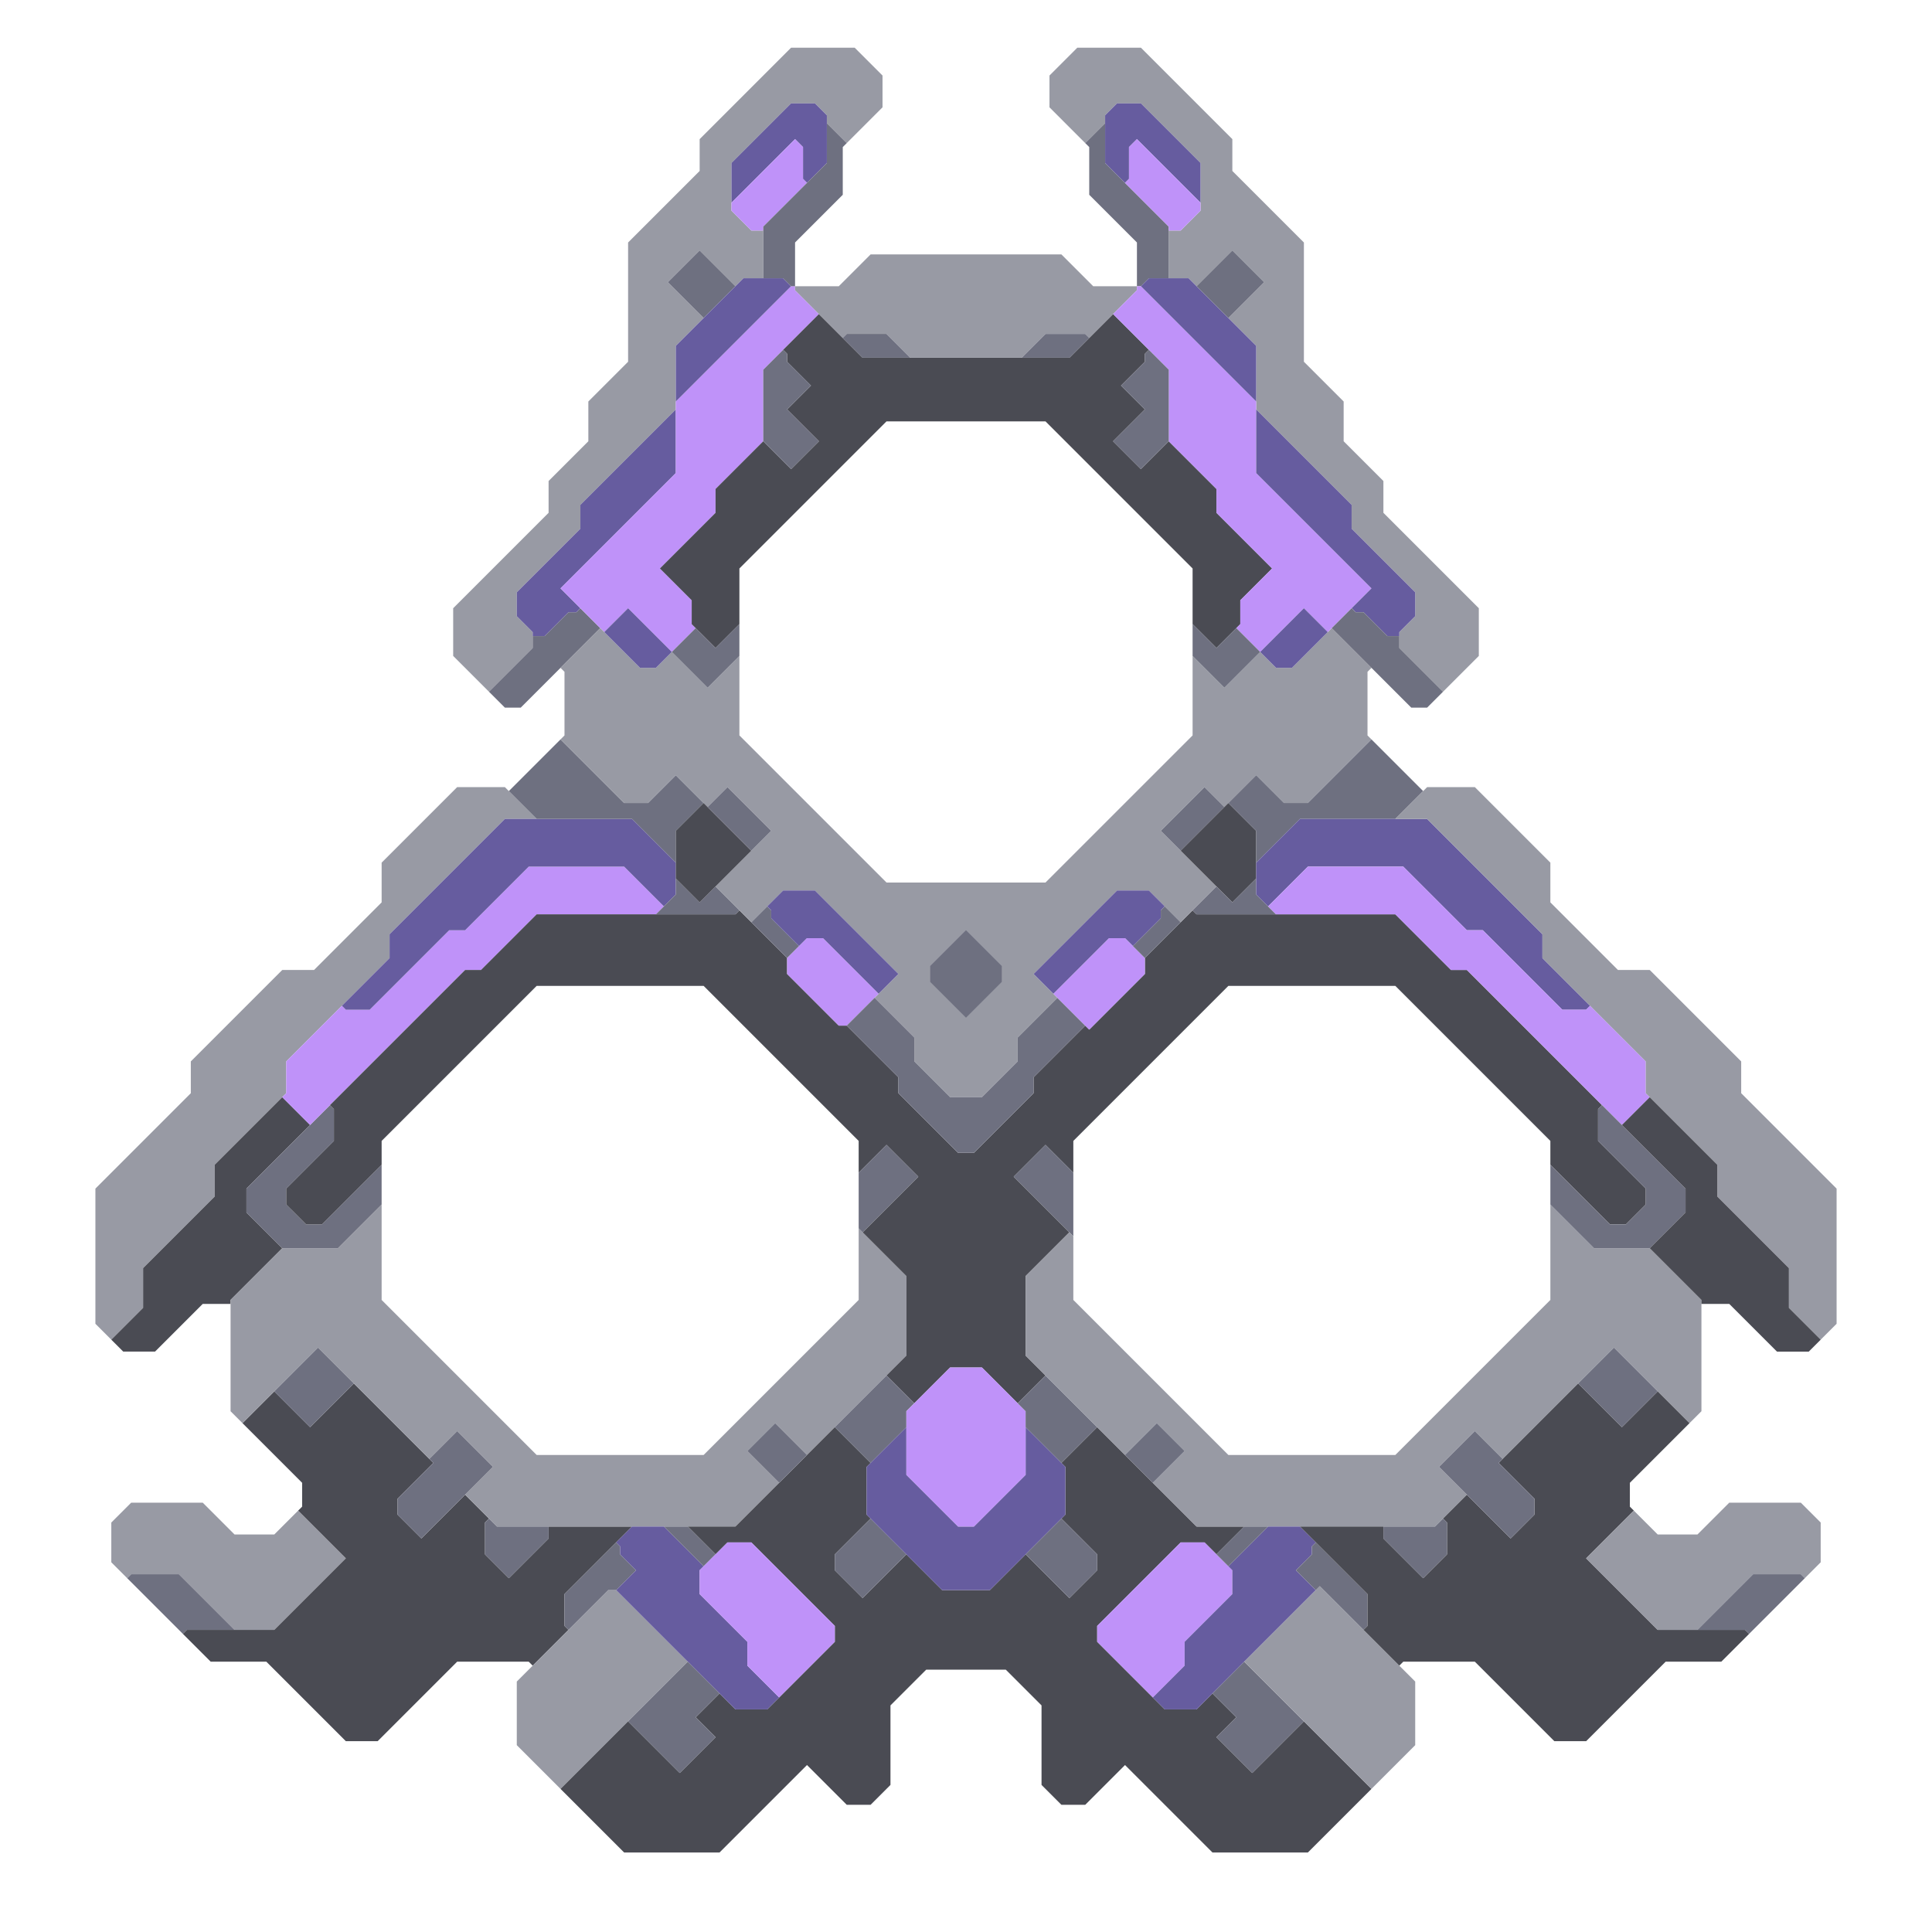 <svg xmlns="http://www.w3.org/2000/svg" width="243" height="243" style="fill-opacity:1;color-rendering:auto;color-interpolation:auto;text-rendering:auto;stroke:#000;stroke-linecap:square;stroke-miterlimit:10;shape-rendering:auto;stroke-opacity:1;fill:#000;stroke-dasharray:none;font-weight:400;stroke-width:1;font-family:&quot;Dialog&quot;;font-style:normal;stroke-linejoin:miter;font-size:12px;stroke-dashoffset:0;image-rendering:auto">
    <g style="stroke-linecap:round;fill:#989aa4;stroke:#989aa4">
        <path stroke="none" d="M12 166.5v-17l12-12v-4L35.5 122h4l8.5-8.5v-5l9.5-9.5h6l4 4h-4L49 117.5v3l-13 13v4l-9 9v4l-9 9v5l-4 4Z" style="stroke:none"/>
    </g>
    <g stroke="none" style="stroke-linecap:round;fill:#4a4b53;stroke:#4a4b53">
        <path d="m14 168.5 4-4v-5l9-9v-4l8.5-8.5 3.5 3.5-8 8v3l4.5 4.5-6.5 6.5v.5h-3.5l-6 6h-4Z" style="stroke:none"/>
        <path d="M14 196.5v-5l2.5-2.5h9l4 4h5l3-3 6 6-9 9h-5l-7-7h-6l-.5.5Z" style="fill:#989aa4;stroke:none"/>
        <path d="m16 198.5.5-.5h6l7 7h-6l-.5.5Z" style="fill:#6e7080;stroke:none"/>
        <path d="m23 205.5.5-.5h11l9-9-6-6 .5-.5v-3l-7.5-7.5 4-4 4.5 4.5 5.5-5.5 10 10-4.5 4.5v2l3 3 5.5-5.5 3 3-.5.5v4l3 3 5-5V192h10.5l-8.5 8.5v4l.5.5-4.5 4.5-.5-.5h-9l-10 10h-4l-10-10h-7Z" style="stroke:none"/>
        <path d="M29 177.5v-14l6.5-6.5h7l5.5-5.5v12L67.5 183h21l19.5-19.5v-9l6 6v10L101.5 183l-4-4-3.5 3.5 4 4-5.5 5.5h-30l-4-4 3.5-3.5-4.5-4.5-3.5 3.5-14-14-9.5 9.5Z" style="fill:#989aa4;stroke:none"/>
        <path d="M31 152.5v-3L41.5 139l.5.5v4l-6 6v2l2.5 2.5h2l7.5-7.5v5l-5.5 5.5h-7Zm3.5 22.5 5.5-5.5 4.5 4.5-5.5 5.5Z" style="fill:#6e7080;stroke:none"/>
        <path d="m35.5 138 .5-.5v-4l7-7 .5.5h3l10-10h2l8-8h12l5 5-1 1h-15l-7 7h-2L39 141.5Z" style="fill:#bf92f9;stroke:none"/>
        <path d="M36 151.5v-2l6-6v-4l-.5-.5 17-17h2l7-7h25l.5-.5 6 6v2l6.5 6.5h1l6.5 6.5v2l7.5 7.5h2l7.5-7.5v-2l6.5-6.5.5.5 7-7v-2l6-6 .5.5h25l7 7h2l17 17-.5.5v4l6 6v2l-2.5 2.5h-2l-7.5-7.5v-3L175.5 124h-21L135 143.5v4l-3.5-3.5-4 4 7 7-5.5 5.5v10l2.5 2.5-3.5 3.5-4.5-4.5h-4l-4.5 4.5-3.5-3.5 2.5-2.5v-10l-5.5-5.5 7-7-4-4-3.5 3.5v-4L88.5 124h-21L48 143.5v3l-7.5 7.5h-2Z" style="stroke:none"/>
        <path d="m43.5 127-.5-.5 6-6v-3L63.5 103h16l5.5 5.5v4l-1.5 1.5-5-5h-12l-8 8h-2l-10 10Z" style="fill:#665c9f;stroke:none"/>
        <path d="M50 190.5v-2l4.5-4.5-.5-.5 3.5-3.5 4.5 4.5-9 9Z" style="fill:#6e7080;stroke:none"/>
        <path d="M57 82.5v-6l12-12v-4l5-5v-5l5-5v-15l9-9v-4L99.5 6h8l3.5 3.5v4l-4.5 4.5-2.5-2.5v-1l-1.5-1.5h-3L92 20.5v6l2.5 2.5H96v6h-2.5l-1 1-4.5-4.5-4 4 4.5 4.5-3.5 3.5v8l-12 12v3l-8 8v3l2 2v2L61.5 87Z" style="fill:#989aa4;stroke:none"/>
        <path d="M62.5 192H69v1.5l-5 5-3-3v-4l.5-.5Zm-1-105 5.5-5.5V80h1.5l3-3h1l.5-.5 2.5 2.5-10 10h-2ZM64 99.5l6.5-6.5 8 8h3l3.5-3.5 3.5 3.5-3.5 3.5v4l-5.5-5.5h-12Z" style="fill:#6e7080;stroke:none"/>
        <path d="M65 77.5v-3l8-8v-3l12-12v8L70.5 74l2.5 2.5-.5.5h-1l-3 3H67v-.5Z" style="fill:#665c9f;stroke:none"/>
        <path d="M65 219.5v-8L76.5 200h1l9 9-16 16Z" style="fill:#989aa4;stroke:none"/>
        <path d="M70.5 74 85 59.5v-9L99.5 36h.5v.5l3 3-7 7v9l-6 6v3l-7 7 4 4v3l.5.5-3 3-5.5-5.5-3 3Z" style="fill:#bf92f9;stroke:none"/>
        <path d="m70.5 93 .5-.5v-8l-.5-.5 5-5 5 5h2l2-2 4.5 4.5 4-4v10l18.5 18.5h20L150 92.5v-10l4 4 4.5-4.5 2 2h2l5-5 5 5-.5.5v8l.5.5-8 8h-3l-3.5-3.5-4 4-2.5-2.5-5.5 5.5 7 7-4.5 4.5-4-4h-4L130 122.5l3 3-5 5v3l-4.5 4.5h-4l-4.5-4.5v-3l-5-5 3-3-10.5-10.5h-4l-4 4-4.5-4.5 7-7-5.5-5.5-2.5 2.5-4-4-3.5 3.5h-3Z" style="fill:#989aa4;stroke:none"/>
        <path d="m71.5 205-.5-.5v-4l6.5-6.5.5.5v1l2 2-2.5 2.5h-1Z" style="fill:#6e7080;stroke:none"/>
        <path d="m70.5 225 8.5-8.5 6.5 6.5 4.5-4.5-2.5-2.5 3-3 2 2h4l8.5-8.5v-2L94.5 194h-3l-1.5 1.5-3.5-3.5h6l12.5-12.5 4.5 4.5-.5.5v6l.5.5-4.5 4.5v2l3.5 3.5 5.5-5.5 4.5 4.5h6l4.5-4.5 5.5 5.5 3.5-3.5v-2l-4.5-4.5.5-.5v-6l-.5-.5 4.5-4.5 12.5 12.5h6l-3.5 3.5-1.5-1.5h-3L138 204.5v2l8.5 8.5h4l2-2 3 3-2.5 2.5 4.5 4.5 6.5-6.5 8.5 8.5-8 8h-12l-11-11-5 5h-3l-2.5-2.5v-10l-4.5-4.5h-10l-4.5 4.5v10l-2.5 2.5h-3l-5-5-11 11h-12Z" style="stroke:none"/>
        <path d="m76 79.5 3-3 5.5 5.5-2 2h-2Zm2 116v-1l-.5-.5 2-2h4l5 5-.5.5v3l6 6v3l4 4-1.5 1.5h-4l-15-15 2.5-2.5Z" style="fill:#665c9f;stroke:none"/>
        <path d="m79 216.5 7.5-7.5 4 4-3 3 2.5 2.5-4.5 4.5Z" style="fill:#6e7080;stroke:none"/>
        <path d="m83 71.5 7-7v-3l6-6 3.5 3.5 3.5-3.5-4-4 3-3-3-3v-1l-.5-.5 4.5-4.5 5.5 5.5h26l5.5-5.5 4.5 4.5-.5.5v1l-3 3 3 3-4 4 3.5 3.5 3.5-3.5 6 6v3l7 7-4 4v3l-3 3-3-3v-7L131.5 53h-20L93 71.5v7l-3 3-3-3v-3Z" style="stroke:none"/>
        <path d="m82.5 115 2.5-2.5v-2l3 3 2-2 3 3-.5.5ZM84 35.5l4-4 4.5 4.5-4 4ZM83.5 192h3l3.5 3.5-1.5 1.5Z" style="fill:#6e7080;stroke:none"/>
        <path d="M85 50.5v-7l8.5-8.5h5l1 1Z" style="fill:#665c9f;stroke:none"/>
        <path d="m84.5 82 3-3 2.5 2.5 3-3v4l-4 4Z" style="fill:#6e7080;stroke:none"/>
        <path d="M85 110.5v-6l3.5-3.5 6 6-6.5 6.5Z" style="stroke:none"/>
        <path d="M88 200.5v-3l3.5-3.5h3l10.5 10.5v2l-7 7-4-4v-3Z" style="fill:#bf92f9;stroke:none"/>
        <path d="m89 101.5 2.5-2.5 5.5 5.5-2.5 2.5Z" style="fill:#6e7080;stroke:none"/>
        <path d="M92 25.5v-5l7.5-7.5h3l1.5 1.5v6l-2.5 2.5-.5-.5v-4l-1-1Z" style="fill:#665c9f;stroke:none"/>
        <path d="M92 26.5v-1l8-8 1 1v4l.5.5-5.5 5.5v.5h-1.5Z" style="fill:#bf92f9;stroke:none"/>
        <path d="m94 182.5 3.5-3.5 4 4-3.5 3.5Zm.5-66.5 2-2 .5.5v1l3.5 3.5-1.5 1.5ZM96 35v-6.5l8-8v-5l2.5 2.5-.5.5v6l-6 6V36h-.5l-1-1Zm0 20.5v-9l2.5-2.5.5.5v1l3 3-3 3 4 4-3.5 3.5Z" style="fill:#6e7080;stroke:none"/>
        <path d="M97 115.5v-1l-.5-.5 2-2h4l10.5 10.5-2.5 2.5-7-7h-2l-1 1Z" style="fill:#665c9f;stroke:none"/>
        <path d="M99 122.5v-2l2.5-2.5h2l7 7-4 4h-1Z" style="fill:#bf92f9;stroke:none"/>
        <path d="M100 36.5V36h5.5l4-4h24l4 4h5.5v.5l-6 6-.5-.5h-5l-3 3h-14l-3-3h-5l-.5.5Z" style="fill:#989aa4;stroke:none"/>
        <path d="m105 179.5 6.5-6.5 3.5 3.5-1 1v2l-4.5 4.5Zm0 18v-2l4.5-4.5 4.5 4.5-5.5 5.5Zm1-155 .5-.5h5l3 3h-6Zm.5 86.5 3.5-3.5 5 5v3l4.5 4.5h4l4.5-4.5v-3l5-5 3.5 3.5-6.5 6.5v2l-7.5 7.5h-2l-7.5-7.5v-2Zm2 26-.5-.5v-7l3.5-3.5 4 4Z" style="fill:#6e7080;stroke:none"/>
        <path d="M109 190.5v-6l5-5v6l6.5 6.5h2l6.5-6.5v-6l5 5v6l-9.5 9.5h-6Z" style="fill:#665c9f;stroke:none"/>
        <path d="M114 185.5v-8l5.5-5.5h4l5.5 5.5v8l-6.5 6.5h-2Z" style="fill:#bf92f9;stroke:none"/>
        <path d="M117 121.5v2l4.5 4.5 4.5-4.5v-2l-4.5-4.5Z" style="fill:#989aa4;stroke:none"/>
        <path d="M117 123.5v-2l4.5-4.5 4.5 4.5v2l-4.5 4.5Zm10.5 24.5 4-4 3.5 3.5v8Zm.5 28.5 3.5-3.5 6.5 6.5-4.5 4.5-4.5-4.5v-2Zm.5-131.5 3-3h5l.5.5-2.5 2.5Z" style="fill:#6e7080;stroke:none"/>
        <path d="M129 170.5v-10l5.5-5.5.5.5v8l19.5 19.5h21l19.5-19.5v-12l5.5 5.5h7l6.5 6.5v14l-1.5 1.5-9.5-9.5-14 14-3.5-3.5-4.5 4.5 3.5 3.5-4 4h-30l-5.5-5.5 4-4-3.5-3.5-4 4Z" style="fill:#989aa4;stroke:none"/>
        <path d="m129 195.5 4.5-4.5 4.5 4.5v2l-3.5 3.5Z" style="fill:#6e7080;stroke:none"/>
        <path d="m130 122.5 10.5-10.5h4l2 2-.5.5v1l-3.5 3.5-1-1h-2l-7 7Z" style="fill:#665c9f;stroke:none"/>
        <path d="M132 13.5v-4l3.5-3.5h8L155 17.5v4l9 9v15l5 5v5l5 5v4l12 12v6l-4.5 4.5-5.5-5.5v-2l2-2v-3l-8-8v-3l-12-12v-8l-3.5-3.5 4.5-4.5-4-4-4.5 4.5-1-1H147v-6h1.5l2.5-2.5v-6l-7.5-7.5h-3l-1.5 1.5v1l-2.5 2.5Z" style="fill:#989aa4;stroke:none"/>
        <path d="m132.5 125 7-7h2l2.5 2.5v2l-7 7Z" style="fill:#bf92f9;stroke:none"/>
        <path d="M137 24.5v-6l-.5-.5 2.5-2.5v5l8 8V35h-2.5l-1 1h-.5v-5.5Z" style="fill:#6e7080;stroke:none"/>
        <path d="M138 206.5v-2l10.5-10.5h3l3.5 3.5v3l-6 6v3l-4 4Z" style="fill:#bf92f9;stroke:none"/>
        <path d="M139 20.5v-6l1.5-1.5h3l7.5 7.5v5l-8-8-1 1v4l-.5.5Z" style="fill:#665c9f;stroke:none"/>
        <path d="m140 39.5 3-3V36h.5L158 50.5v9L172.5 74l-5.5 5.5-3-3-5.5 5.5-3-3 .5-.5v-3l4-4-7-7v-3l-6-6v-9Z" style="fill:#bf92f9;stroke:none"/>
        <path d="m140 55.5 4-4-3-3 3-3v-1l.5-.5 2.5 2.5v9l-3.5 3.5Z" style="fill:#6e7080;stroke:none"/>
        <path d="m141.5 23 .5-.5v-4l1-1 8 8v1l-2.5 2.5H147v-.5Z" style="fill:#bf92f9;stroke:none"/>
        <path d="m141.5 183 4-4 3.5 3.5-4 4Zm2.5-62.5-1.5-1.5 3.5-3.5v-1l.5-.5 2 2Z" style="fill:#6e7080;stroke:none"/>
        <path d="m143.5 36 1-1h5l8.5 8.5v7Zm1.5 177.5 4-4v-3l6-6v-3l-.5-.5 5-5h4l2 2-.5.5v1l-2 2 2.5 2.5-15 15h-4Z" style="fill:#665c9f;stroke:none"/>
        <path d="m146 104.5 5.5-5.5 2.5 2.5-5.5 5.5Z" style="fill:#6e7080;stroke:none"/>
        <path d="m148.5 107 6-6 3.5 3.5v6l-3 3Z" style="stroke:none"/>
        <path d="m153 81.5 2.5-2.5 3 3-4.5 4.5-4-4v-4Zm-2.5 33.5-.5-.5 3-3 2 2 3-3v2l2.5 2.5Zm0-79 4.5-4.5 4 4-4.5 4.5Zm2.5 159.5 3.5-3.5h3l-5 5Zm-.5 17.5 4-4 7.5 7.5-6.5 6.5-4.5-4.5 2.5-2.5Zm2-112 3.5-3.5 3.5 3.5h3l8-8 6.5 6.5-3.5 3.5h-12l-5.5 5.5v-4Z" style="fill:#6e7080;stroke:none"/>
        <path d="m156.5 209 9.5-9.5 12 12v8l-5.5 5.5Z" style="fill:#989aa4;stroke:none"/>
        <path d="M170 63.5v3l8 8v3l-2 2v.5h-1.5l-3-3h-1l-.5-.5 2.5-2.5L158 59.5v-8Zm-12 49v-4l5.5-5.5h16l14.5 14.5v3l6 6-.5.5h-3l-10-10h-2l-8-8h-12l-5 5Zm.5-30.5 5.5-5.5 3 3-4.5 4.5h-2Z" style="fill:#665c9f;stroke:none"/>
        <path d="m160.5 115-1-1 5-5h12l8 8h2l10 10h3l.5-.5 7 7v4l.5.5-3.5 3.5-19.5-19.5h-2l-7-7Z" style="fill:#bf92f9;stroke:none"/>
        <path d="m163 197.5 2-2v-1l.5-.5 6.5 6.5v4l-.5.5-5.5-5.5-.5.5Z" style="fill:#6e7080;stroke:none"/>
        <path d="M163.5 192H174v1.5l5 5 3-3v-4l-.5-.5 3-3 5.5 5.5 3-3v-2l-4.5-4.5 10-10 5.5 5.5 4.5-4.5 4 4-7.5 7.5v3l.5.5-6 6 9 9h11l.5.5-3.5 3.5h-7l-10 10h-4l-10-10h-9l-.5.5-4.5-4.5.5-.5v-4Z" style="stroke:none"/>
        <path d="m167.5 79 2.5-2.5.5.5h1l3 3h1.5v1.5l5.5 5.5-2 2h-2Zm6.5 114.5V192h6.5l1-1 .5.5v4l-3 3Z" style="fill:#6e7080;stroke:none"/>
        <path d="m175.5 103 4-4h6l9.5 9.5v5l8.5 8.5h4l11.5 11.5v4l12 12v17l-2 2-4-4v-5l-9-9v-4l-9-9v-4l-13-13v-3L179.5 103Z" style="fill:#989aa4;stroke:none"/>
        <path d="m181 184.5 4.5-4.5 3.5 3.5-.5.5 4.5 4.5v2l-3 3Zm21.5-30.5h2l2.5-2.5v-2l-6-6v-4l.5-.5 10.5 10.5v3l-4.5 4.5h-7l-5.5-5.5v-5Zm-4 20 4.5-4.5 5.5 5.5-4.5 4.5Z" style="fill:#6e7080;stroke:none"/>
        <path d="m199.5 196 6-6 3 3h5l4-4h9l2.5 2.5v5l-2 2-.5-.5h-6l-7 7h-5Z" style="fill:#989aa4;stroke:none"/>
        <path d="m204 141.5 3.5-3.5 8.5 8.5v4l9 9v5l4 4-1.5 1.5h-4l-6-6H214v-.5l-6.5-6.5 4.5-4.5v-3Z" style="stroke:none"/>
        <path d="m213.5 205 7-7h6l.5.5-7 7-.5-.5Z" style="fill:#6e7080;stroke:none"/>
    </g>
</svg>
